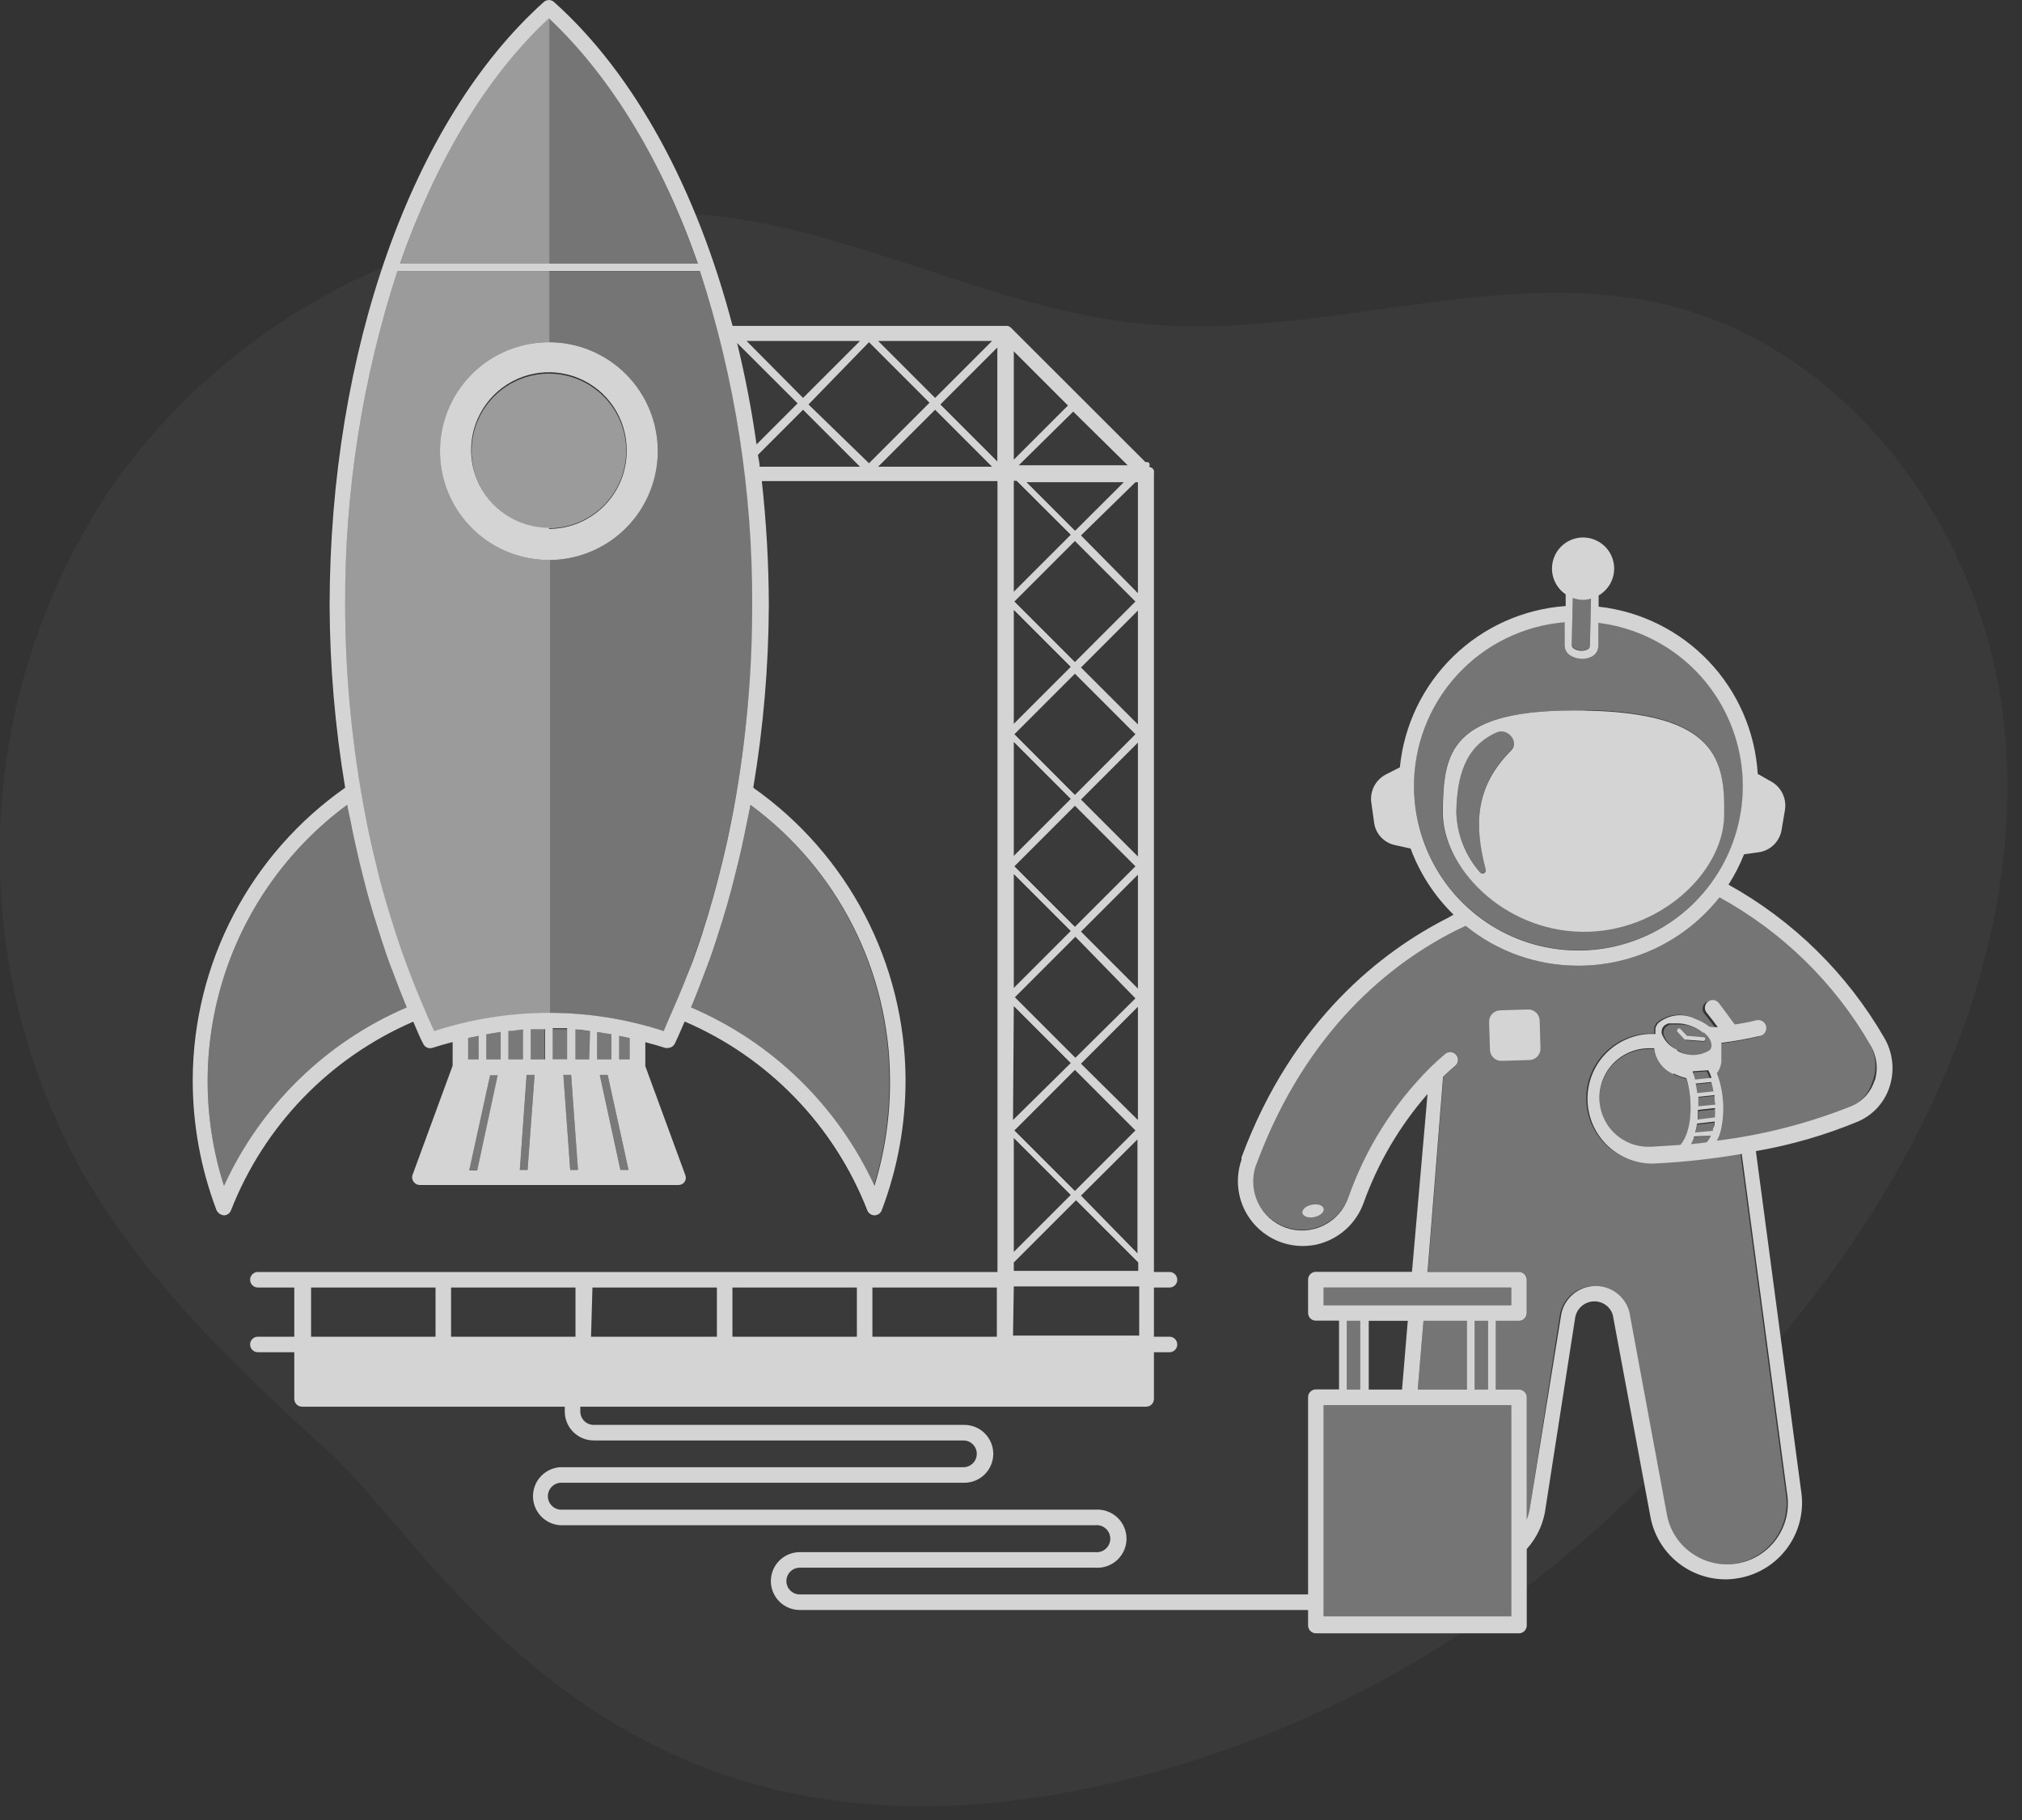 <svg width="130" height="117" viewBox="0 0 130 117" fill="none" xmlns="http://www.w3.org/2000/svg">
<rect x="0" y="0" width="130" height="117" fill="#333333" stroke="none"/>
<g clip-path="url(#clip0)">
<g opacity="0.8">
<g opacity="0.64">
<path opacity="0.64" d="M35.29 1.18C31.25 4.93 28 10.42 25.71 17H44.87C42.6 10.42 39.33 4.93 35.29 1.18Z" fill="white"/>
<path opacity="0.64" d="M25.26 62.49C25.11 62.1 24.97 61.72 24.83 61.33C24.69 60.94 24.47 60.25 24.3 59.7C24.13 59.15 23.91 58.46 23.73 57.83C23.62 57.45 23.52 57.06 23.42 56.67C23.21 55.87 23.02 55.07 22.84 54.25C22.77 53.94 22.71 53.63 22.64 53.32C22.54 52.79 22.41 52.32 22.32 51.74C18.604 54.481 15.841 58.318 14.42 62.711C12.999 67.104 12.992 71.832 14.4 76.23C16.759 71.082 20.946 66.994 26.15 64.76L26.09 64.62C25.8 63.92 25.53 63.21 25.26 62.49Z" fill="white"/>
<path opacity="0.64" d="M44.7 61.29C45.01 60.42 45.29 59.54 45.56 58.64C45.66 58.32 45.76 58.01 45.85 57.64C46.06 56.88 46.26 56.1 46.45 55.32C46.55 54.88 46.66 54.44 46.76 54C46.92 53.27 47.06 52.54 47.2 51.8C47.984 47.538 48.382 43.214 48.39 38.88C48.408 31.602 47.263 24.367 45 17.45H25.55C23.291 24.385 22.157 31.637 22.19 38.93C22.199 43.498 22.641 48.055 23.51 52.54C23.59 52.95 23.67 53.37 23.76 53.78C23.91 54.49 24.08 55.18 24.25 55.87C24.38 56.38 24.51 56.87 24.65 57.41C24.79 57.95 24.97 58.49 25.13 59.02C25.29 59.55 25.55 60.35 25.78 61.02L26.17 62.09C26.47 62.89 26.78 63.68 27.11 64.45C27.44 65.22 27.63 65.69 27.92 66.29C32.713 64.73 37.877 64.73 42.67 66.29C42.91 65.78 43.12 65.29 43.34 64.73C43.76 63.78 44.15 62.8 44.52 61.8L44.7 61.29ZM35.29 36C33.906 36 32.552 35.59 31.401 34.82C30.25 34.051 29.353 32.958 28.823 31.679C28.293 30.4 28.154 28.992 28.424 27.634C28.695 26.276 29.361 25.029 30.34 24.05C31.319 23.071 32.566 22.405 33.924 22.134C35.282 21.864 36.69 22.003 37.969 22.533C39.248 23.063 40.341 23.96 41.11 25.111C41.88 26.262 42.29 27.616 42.29 29C42.29 30.857 41.553 32.637 40.24 33.95C38.927 35.263 37.147 36 35.29 36Z" fill="white"/>
<path opacity="0.64" d="M48.25 51.74C48.19 52.11 48.1 52.46 48.03 52.83C47.92 53.41 47.8 53.98 47.67 54.55C47.54 55.12 47.41 55.64 47.28 56.17C47.15 56.7 46.95 57.47 46.77 58.1L46.44 59.2C46.19 60 45.94 60.79 45.67 61.56L45.52 61.96C45.17 62.91 44.81 63.85 44.43 64.76C49.63 66.999 53.816 71.086 56.18 76.23C56.862 74.015 57.199 71.708 57.18 69.39C57.168 65.956 56.354 62.572 54.804 59.508C53.254 56.444 51.01 53.784 48.25 51.74V51.74Z" fill="white"/>
<path opacity="0.64" d="M30.17 75.21H30.68L32.02 69.1H31.51L30.17 75.21Z" fill="white"/>
<path opacity="0.64" d="M30.77 66.59L30.1 66.73V68.1H30.77V66.59Z" fill="white"/>
<path opacity="0.64" d="M31.27 68.1H32.19V66.34L31.27 66.49V68.1Z" fill="white"/>
<path opacity="0.64" d="M33.42 75.21H33.92L34.37 69.1H33.87L33.42 75.21Z" fill="white"/>
<path opacity="0.64" d="M33.62 66.18C33.31 66.18 33 66.25 32.69 66.28V68.1H33.62V66.18Z" fill="white"/>
<path opacity="0.64" d="M34.12 68.1H35V66.1C34.69 66.1 34.39 66.1 34.08 66.1L34.12 68.1Z" fill="white"/>
<path opacity="0.64" d="M36.22 69.1L36.66 75.21H37.16L36.72 69.1H36.22Z" fill="white"/>
<path opacity="0.64" d="M36.46 66.16C36.16 66.16 35.85 66.16 35.54 66.16V68.16H36.46V66.16Z" fill="white"/>
<path opacity="0.64" d="M37 68.1H37.93V66.28C37.62 66.28 37.31 66.2 37 66.18V68.1Z" fill="white"/>
<path opacity="0.64" d="M38.56 69.1L39.9 75.21H40.41L39.07 69.1H38.56Z" fill="white"/>
<path opacity="0.64" d="M39.31 66.49L38.39 66.34V68.1H39.31V66.49Z" fill="white"/>
<path opacity="0.64" d="M39.81 68.1H40.48V66.73L39.81 66.59V68.1Z" fill="white"/>
</g>
<g opacity="0.64">
<path opacity="0.64" d="M110.06 67.57C110.13 67.475 110.165 67.358 110.16 67.24C110.148 67.152 110.128 67.064 110.1 66.98C110.1 66.98 110.1 66.98 110.1 66.98C110.054 66.883 109.997 66.793 109.93 66.71V66.71C109.853 66.617 109.766 66.533 109.67 66.46H109.62C109.498 66.362 109.367 66.275 109.23 66.2C109.018 66.088 108.793 66 108.56 65.94C108.361 65.885 108.156 65.858 107.95 65.86H107.64H107.45H107.38L107.21 65.94C107.151 65.972 107.1 66.016 107.06 66.07C106.992 66.155 106.953 66.261 106.95 66.37V66.5C107.036 66.735 107.169 66.95 107.341 67.133C107.513 67.315 107.72 67.46 107.95 67.56C108.266 67.758 108.631 67.864 109.004 67.866C109.376 67.868 109.742 67.765 110.06 67.57V67.57ZM108.32 66.84L107.85 66.34C107.839 66.328 107.83 66.314 107.824 66.299C107.819 66.284 107.816 66.268 107.816 66.251C107.817 66.235 107.82 66.219 107.827 66.204C107.834 66.189 107.843 66.176 107.855 66.165C107.867 66.154 107.881 66.145 107.896 66.139C107.911 66.133 107.927 66.131 107.944 66.131C107.96 66.132 107.976 66.135 107.991 66.142C108.005 66.149 108.019 66.158 108.03 66.17L108.47 66.63L109.54 66.72C109.556 66.72 109.572 66.723 109.587 66.73C109.602 66.737 109.615 66.746 109.626 66.759C109.636 66.771 109.644 66.786 109.648 66.802C109.652 66.817 109.653 66.834 109.65 66.85C109.65 66.865 109.647 66.88 109.641 66.894C109.635 66.909 109.626 66.921 109.614 66.931C109.603 66.942 109.59 66.95 109.575 66.955C109.561 66.96 109.545 66.961 109.53 66.96V66.96L108.42 66.88C108.383 66.877 108.348 66.863 108.32 66.84V66.84Z" fill="white"/>
<path opacity="0.64" d="M120.26 67.2C117.957 63.2 114.597 59.91 110.55 57.69C109.485 59.038 108.132 60.132 106.591 60.892C105.05 61.651 103.358 62.057 101.64 62.08H101.48C98.841 62.088 96.279 61.184 94.23 59.52L93.55 59.85C89.48 61.91 84 66.17 80.76 74.72L80.71 74.84C80.527 75.369 80.487 75.936 80.593 76.485C80.7 77.034 80.949 77.546 81.316 77.968C81.683 78.389 82.155 78.707 82.684 78.888C83.214 79.07 83.781 79.108 84.33 79C84.858 78.891 85.35 78.65 85.761 78.301C86.172 77.951 86.488 77.504 86.68 77C87.795 73.834 89.614 70.962 92 68.6V68.6C92.31 68.3 92.62 68.02 92.94 67.75C93.042 67.665 93.174 67.624 93.306 67.636C93.438 67.649 93.56 67.713 93.645 67.815C93.73 67.917 93.771 68.049 93.758 68.181C93.746 68.313 93.682 68.435 93.58 68.52C93.31 68.74 93.06 68.98 92.8 69.22L91.8 81.77H97.68C97.813 81.77 97.94 81.823 98.034 81.916C98.127 82.01 98.18 82.137 98.18 82.27V84.41C98.18 84.543 98.127 84.67 98.034 84.764C97.94 84.857 97.813 84.91 97.68 84.91H96.17V89.33H97.66C97.793 89.33 97.92 89.383 98.014 89.477C98.107 89.57 98.16 89.697 98.16 89.83V97.68C98.272 97.38 98.349 97.068 98.39 96.75L100.3 84.47C100.401 83.976 100.665 83.53 101.05 83.204C101.435 82.878 101.918 82.691 102.422 82.672C102.926 82.654 103.422 82.805 103.829 83.102C104.237 83.399 104.533 83.825 104.67 84.31L107.08 97.31C107.258 98.336 107.837 99.249 108.688 99.849C109.539 100.449 110.594 100.687 111.62 100.51C112.644 100.329 113.555 99.75 114.153 98.899C114.751 98.048 114.987 96.995 114.81 95.97L111.9 74.15C110.025 74.474 108.131 74.681 106.23 74.77H106C104.929 74.73 103.915 74.28 103.167 73.513C102.419 72.745 101.996 71.719 101.984 70.648C101.973 69.576 102.374 68.542 103.105 67.758C103.836 66.975 104.84 66.503 105.91 66.44H106.35V66.38C106.344 66.347 106.344 66.313 106.35 66.28C106.345 66.213 106.345 66.147 106.35 66.08C106.386 65.96 106.443 65.848 106.52 65.75C106.848 65.473 107.251 65.299 107.678 65.249C108.105 65.199 108.537 65.276 108.92 65.47C109.061 65.52 109.198 65.58 109.33 65.65C109.503 65.742 109.667 65.849 109.82 65.97L109.94 66.09H110.29C110.08 65.8 109.85 65.5 109.61 65.2C109.56 65.151 109.522 65.091 109.497 65.026C109.471 64.961 109.46 64.891 109.464 64.821C109.467 64.752 109.485 64.683 109.517 64.621C109.548 64.558 109.592 64.503 109.646 64.459C109.701 64.415 109.763 64.382 109.831 64.364C109.898 64.345 109.969 64.341 110.038 64.352C110.107 64.362 110.173 64.387 110.232 64.424C110.291 64.462 110.341 64.512 110.38 64.57C110.76 65.03 111.1 65.5 111.38 65.92C111.848 65.854 112.312 65.764 112.77 65.65C112.903 65.617 113.043 65.638 113.16 65.708C113.277 65.778 113.362 65.892 113.395 66.025C113.428 66.158 113.407 66.298 113.337 66.415C113.267 66.532 113.153 66.617 113.02 66.65C112.196 66.846 111.361 66.996 110.52 67.1C110.52 67.1 110.52 67.1 110.52 67.1C110.52 67.1 110.52 67.19 110.52 67.24C110.52 67.29 110.52 67.24 110.52 67.32V68.39C110.491 68.618 110.413 68.836 110.29 69.03L110.23 69.09C110.665 70.249 110.759 71.509 110.5 72.72C110.444 72.971 110.353 73.214 110.23 73.44C113.215 73.074 116.14 72.321 118.93 71.2C119.275 71.043 119.583 70.816 119.833 70.531C120.083 70.246 120.269 69.912 120.38 69.55C120.53 69.173 120.597 68.767 120.576 68.362C120.555 67.957 120.447 67.56 120.26 67.2V67.2Z" fill="white"/>
<path opacity="0.64" d="M105.94 67.44C105.384 67.452 104.841 67.61 104.365 67.898C103.889 68.186 103.496 68.594 103.227 69.08C102.958 69.567 102.821 70.116 102.83 70.672C102.84 71.228 102.995 71.772 103.28 72.25C103.569 72.73 103.981 73.124 104.473 73.391C104.965 73.659 105.52 73.789 106.08 73.77H106.19L108.04 73.65C108.88 72.65 108.79 70.51 108.42 69.36C108.137 69.29 107.862 69.19 107.6 69.06C107.268 68.923 106.978 68.701 106.758 68.417C106.539 68.133 106.398 67.796 106.35 67.44V67.44H105.94Z" fill="white"/>
<path opacity="0.64" d="M109 69.71C109.045 69.911 109.079 70.115 109.1 70.32L110.17 70.21C110.136 70.007 110.089 69.807 110.03 69.61L109 69.71Z" fill="white"/>
<path opacity="0.64" d="M110.29 71.31L109.19 71.43C109.19 71.63 109.19 71.84 109.19 72.05L110.3 71.92C110.307 71.717 110.304 71.513 110.29 71.31V71.31Z" fill="white"/>
<path opacity="0.64" d="M110.29 71.06C110.29 70.86 110.29 70.65 110.23 70.45L109.16 70.56C109.16 70.76 109.16 70.97 109.16 71.17L110.29 71.06Z" fill="white"/>
<path opacity="0.64" d="M110 73L108.91 73.1C108.852 73.255 108.782 73.406 108.7 73.55C109.04 73.55 109.373 73.51 109.7 73.43C109.821 73.302 109.922 73.157 110 73V73Z" fill="white"/>
<path opacity="0.64" d="M108.8 68.94C108.8 68.94 108.8 68.94 108.8 69.02C108.8 69.16 108.89 69.3 108.94 69.47L109.94 69.36C109.886 69.19 109.816 69.026 109.73 68.87L108.8 68.94Z" fill="white"/>
<path opacity="0.64" d="M110.17 72.54C110.17 72.42 110.17 72.3 110.24 72.17L109.11 72.3C109.082 72.492 109.042 72.683 108.99 72.87L110.1 72.77C110.13 72.69 110.15 72.61 110.17 72.54Z" fill="white"/>
<path opacity="0.64" d="M97.15 82.77H85.1V83.91H97.15V82.77Z" fill="white"/>
<path opacity="0.64" d="M95.67 84.91H94.81V89.33H95.67V84.91Z" fill="white"/>
<path opacity="0.64" d="M97.15 90.33H85.1V103.96H97.15V90.33Z" fill="white"/>
<path opacity="0.64" d="M87.45 84.91H86.59V89.33H87.45V84.91Z" fill="white"/>
<path opacity="0.64" d="M94.31 89.33V84.91H91.52L91.15 89.33H94.31Z" fill="white"/>
<path opacity="0.64" d="M90.91 50.64C90.936 52.673 91.547 54.655 92.67 56.35C93.793 58.044 95.381 59.379 97.243 60.195C99.105 61.011 101.163 61.273 103.17 60.95C105.177 60.627 107.049 59.733 108.561 58.374C110.073 57.015 111.162 55.249 111.696 53.288C112.231 51.327 112.19 49.253 111.577 47.314C110.964 45.376 109.805 43.655 108.24 42.358C106.674 41.061 104.768 40.242 102.75 40V41.46C102.751 41.606 102.712 41.751 102.636 41.876C102.56 42.001 102.45 42.103 102.32 42.17C102.134 42.264 101.928 42.312 101.72 42.31C101.46 42.311 101.204 42.242 100.98 42.11C100.857 42.042 100.756 41.941 100.685 41.82C100.615 41.699 100.578 41.56 100.58 41.42V39.96C97.915 40.185 95.436 41.413 93.641 43.395C91.846 45.377 90.87 47.966 90.91 50.64V50.64ZM101.91 45.64C110.34 45.8 110.91 48.77 110.83 52.42C110.75 56.07 106.63 59.96 101.64 59.86C96.65 59.76 92.64 55.72 92.74 52.07C92.84 48.42 93.09 45.51 101.93 45.68L101.91 45.64Z" fill="white"/>
<path opacity="0.64" d="M95.15 56.08C95.191 56.118 95.244 56.139 95.3 56.139C95.356 56.139 95.409 56.118 95.45 56.08C95.481 56.053 95.504 56.019 95.516 55.98C95.528 55.941 95.53 55.9 95.52 55.86C94.81 53.16 94.75 50.61 97.16 48.21C97.7 47.67 96.93 46.73 96.23 47.05C94.14 47.97 93.68 49.96 93.63 52.15C93.656 53.599 94.194 54.991 95.15 56.08V56.08Z" fill="white"/>
<path opacity="0.64" d="M102.05 41.74C102.104 41.717 102.15 41.678 102.18 41.627C102.211 41.577 102.225 41.519 102.22 41.46L102.29 38.46C102.132 38.512 101.966 38.539 101.8 38.54C101.568 38.542 101.337 38.501 101.12 38.42L101.05 41.42C101.051 41.474 101.068 41.526 101.098 41.57C101.128 41.614 101.171 41.649 101.22 41.67C101.343 41.747 101.482 41.793 101.627 41.806C101.771 41.818 101.916 41.795 102.05 41.74V41.74Z" fill="white"/>
</g>
<path opacity="0.64" d="M35.29 33.96C38.035 33.96 40.26 31.735 40.26 28.99C40.26 26.245 38.035 24.02 35.29 24.02C32.545 24.02 30.32 26.245 30.32 28.99C30.32 31.735 32.545 33.96 35.29 33.96Z" fill="white"/>
</g>
<g opacity="0.21">
<path opacity="0.21" d="M64.13 82.77H56.09V85.93H64.13V82.77Z" fill="#D4D4D4"/>
</g>
<g opacity="0.21">
<path opacity="0.21" d="M84.6 105C84.468 104.997 84.343 104.944 84.249 104.851C84.156 104.757 84.103 104.632 84.1 104.5V103.5H51.42C50.927 103.5 50.454 103.304 50.105 102.955C49.756 102.606 49.56 102.133 49.56 101.64C49.56 101.147 49.756 100.674 50.105 100.325C50.454 99.976 50.927 99.78 51.42 99.78H70.42C70.541 99.793 70.664 99.78 70.78 99.743C70.897 99.705 71.004 99.644 71.094 99.562C71.185 99.481 71.258 99.381 71.308 99.269C71.357 99.158 71.383 99.037 71.383 98.915C71.383 98.793 71.357 98.672 71.308 98.561C71.258 98.449 71.185 98.349 71.094 98.268C71.004 98.186 70.897 98.124 70.78 98.087C70.664 98.049 70.541 98.037 70.42 98.05H36C35.529 98.016 35.088 97.804 34.767 97.458C34.445 97.112 34.267 96.657 34.267 96.185C34.267 95.713 34.445 95.258 34.767 94.912C35.088 94.566 35.529 94.355 36 94.32H62C62.228 94.32 62.447 94.229 62.608 94.068C62.769 93.907 62.86 93.688 62.86 93.46C62.86 93.232 62.769 93.013 62.608 92.852C62.447 92.691 62.228 92.6 62 92.6H38.17C37.677 92.6 37.204 92.404 36.855 92.055C36.506 91.706 36.31 91.233 36.31 90.74V90.43H19.42C19.287 90.43 19.16 90.377 19.066 90.284C18.973 90.19 18.92 90.063 18.92 89.93V86.93H16.58C16.447 86.93 16.32 86.877 16.226 86.784C16.133 86.69 16.08 86.563 16.08 86.43C16.08 86.297 16.133 86.17 16.226 86.076C16.32 85.983 16.447 85.93 16.58 85.93H18.92V82.77H16.58C16.447 82.77 16.32 82.717 16.226 82.624C16.133 82.53 16.08 82.403 16.08 82.27C16.08 82.137 16.133 82.01 16.226 81.916C16.32 81.823 16.447 81.77 16.58 81.77H64.13V31H48.94C49.233 33.657 49.383 36.327 49.39 39C49.373 42.924 49.038 46.84 48.39 50.71C51.398 52.827 53.856 55.632 55.559 58.892C57.262 62.152 58.161 65.772 58.18 69.45C58.19 72.327 57.672 75.181 56.65 77.87C56.615 77.967 56.551 78.05 56.467 78.109C56.383 78.168 56.283 78.2 56.18 78.2C56.08 78.199 55.983 78.168 55.901 78.111C55.819 78.053 55.756 77.973 55.72 77.88C54.673 75.172 53.098 72.699 51.086 70.606C49.074 68.513 46.665 66.842 44 65.69C43.79 66.16 43.59 66.69 43.37 67.1C43.329 67.185 43.266 67.257 43.186 67.309C43.107 67.36 43.014 67.388 42.92 67.39C42.867 67.4 42.813 67.4 42.76 67.39C42.33 67.25 41.9 67.13 41.47 67.02V68.54L44.04 75.54C44.072 75.614 44.086 75.695 44.079 75.775C44.072 75.856 44.045 75.933 44 76C43.954 76.066 43.893 76.12 43.821 76.156C43.75 76.193 43.67 76.211 43.59 76.21H27C26.92 76.211 26.84 76.193 26.769 76.156C26.697 76.12 26.636 76.066 26.59 76C26.542 75.935 26.511 75.858 26.501 75.778C26.49 75.697 26.5 75.615 26.53 75.54L29.1 68.54V67C28.67 67.11 28.24 67.23 27.81 67.37C27.695 67.408 27.571 67.403 27.46 67.355C27.35 67.307 27.26 67.22 27.21 67.11C26.98 66.66 26.78 66.17 26.57 65.69C23.905 66.831 21.494 68.49 19.475 70.571C17.456 72.651 15.87 75.112 14.81 77.81C14.775 77.904 14.713 77.985 14.63 78.042C14.548 78.099 14.45 78.13 14.35 78.13C14.25 78.119 14.155 78.082 14.073 78.025C13.991 77.967 13.925 77.89 13.88 77.8C12.859 75.111 12.34 72.257 12.35 69.38C12.365 65.7 13.263 62.078 14.968 58.817C16.674 55.556 19.137 52.752 22.15 50.64C21.502 46.77 21.167 42.854 21.15 38.93C21.121 31.555 22.269 24.223 24.55 17.21C17.748 20.134 11.861 24.839 7.51 30.83C3.074 37.219 0.491 44.71 0.048 52.476C-0.395 60.241 1.319 67.978 5 74.83C9 82.05 15.09 87.83 21.22 93.41C28.22 99.73 39.9 122.77 73.01 114.25C80.443 112.335 87.511 109.209 93.93 105H84.6Z" fill="#D4D4D4"/>
</g>
<g opacity="0.21">
<path opacity="0.21" d="M35 66.12C34.69 66.12 34.39 66.12 34.08 66.12V68.1H35V66.12Z" fill="#D4D4D4"/>
</g>
<g opacity="0.21">
<path opacity="0.21" d="M32.02 69.1H31.51L30.17 75.21H30.68L32.02 69.1Z" fill="#D4D4D4"/>
</g>
<g opacity="0.21">
<path opacity="0.21" d="M30.1 66.73V68.1H30.77V66.59L30.1 66.73Z" fill="#D4D4D4"/>
</g>
<g opacity="0.21">
<path opacity="0.21" d="M32.19 66.34L31.27 66.49V68.1H32.19V66.34Z" fill="#D4D4D4"/>
</g>
<g opacity="0.21">
<path opacity="0.21" d="M46.04 82.77H38V85.93H46.04V82.77Z" fill="#D4D4D4"/>
</g>
<g opacity="0.21">
<path opacity="0.21" d="M55.09 82.77H47.05V85.93H55.09V82.77Z" fill="#D4D4D4"/>
</g>
<g opacity="0.21">
<path opacity="0.21" d="M37 82.77H28.96V85.93H37V82.77Z" fill="#D4D4D4"/>
</g>
<g opacity="0.21">
<path opacity="0.21" d="M27.96 82.77H19.92V85.93H27.96V82.77Z" fill="#D4D4D4"/>
</g>
<g opacity="0.21">
<path opacity="0.21" d="M34.37 69.1H33.87L33.42 75.21H33.92L34.37 69.1Z" fill="#D4D4D4"/>
</g>
<g opacity="0.21">
<path opacity="0.21" d="M51.63 25.58L55.29 21.92H47.97L51.63 25.58Z" fill="#D4D4D4"/>
</g>
<g opacity="0.21">
<path opacity="0.21" d="M48.73 29.19C48.73 29.44 48.81 29.69 48.84 29.95H55.29L51.63 26.29L48.73 29.19Z" fill="#D4D4D4"/>
</g>
<g opacity="0.21">
<path opacity="0.21" d="M48.64 28.57L51.28 25.93L47.39 22.05C47.916 24.201 48.333 26.377 48.64 28.57V28.57Z" fill="#D4D4D4"/>
</g>
<g opacity="0.21">
<path opacity="0.21" d="M60.12 25.58L63.78 21.92H56.46L60.12 25.58Z" fill="#D4D4D4"/>
</g>
<g opacity="0.21">
<path opacity="0.21" d="M64.13 22.27L60.47 25.93L64.13 29.59V22.27Z" fill="#D4D4D4"/>
</g>
<g opacity="0.21">
<path opacity="0.21" d="M56.46 29.95H63.78L60.12 26.29L56.46 29.95Z" fill="#D4D4D4"/>
</g>
<g opacity="0.21">
<path opacity="0.21" d="M55.871 22.05L51.982 25.939L55.871 29.828L59.76 25.939L55.871 22.05Z" fill="#D4D4D4"/>
</g>
<g opacity="0.21">
<path opacity="0.21" d="M40.48 66.73L39.81 66.59V68.1H40.48V66.73Z" fill="#D4D4D4"/>
</g>
<g opacity="0.21">
<path opacity="0.21" d="M35.54 66.12V68.12H36.46V66.16C36.16 66.14 35.85 66.12 35.54 66.12Z" fill="#D4D4D4"/>
</g>
<g opacity="0.21">
<path opacity="0.21" d="M37.89 66.28C37.58 66.28 37.27 66.2 36.96 66.18V68.1H37.89V66.28Z" fill="#D4D4D4"/>
</g>
<g opacity="0.21">
<path opacity="0.21" d="M37.16 75.21L36.72 69.1H36.22L36.66 75.21H37.16Z" fill="#D4D4D4"/>
</g>
<g opacity="0.21">
<path opacity="0.21" d="M40.41 75.21L39.07 69.1H38.56L39.9 75.21H40.41Z" fill="#D4D4D4"/>
</g>
<g opacity="0.21">
<path opacity="0.21" d="M39.31 66.49L38.39 66.34V68.1H39.31V66.49Z" fill="#D4D4D4"/>
</g>
<g opacity="0.21">
<path opacity="0.21" d="M32.69 66.28V68.1H33.62V66.18C33.31 66.2 33 66.25 32.69 66.28Z" fill="#D4D4D4"/>
</g>
<g opacity="0.21">
<path opacity="0.21" d="M73.16 47.74L69.5 51.4L73.16 55.06V47.74Z" fill="#D4D4D4"/>
</g>
<g opacity="0.21">
<path opacity="0.21" d="M73.16 56.23L69.5 59.89L73.16 63.55V56.23Z" fill="#D4D4D4"/>
</g>
<g opacity="0.21">
<path opacity="0.21" d="M73.16 39.25L69.5 42.91L73.16 46.57V39.25Z" fill="#D4D4D4"/>
</g>
<g opacity="0.21">
<path opacity="0.21" d="M73.16 30.95H72.97L69.5 34.42L73.16 38.08V30.95Z" fill="#D4D4D4"/>
</g>
<g opacity="0.21">
<path opacity="0.21" d="M69.139 43.262L65.25 47.151L69.139 51.04L73.028 47.151L69.139 43.262Z" fill="#D4D4D4"/>
</g>
<g opacity="0.21">
<path opacity="0.21" d="M73.16 73.2L69.5 76.86L73.16 80.52V73.2Z" fill="#D4D4D4"/>
</g>
<g opacity="0.21">
<path opacity="0.21" d="M69.136 60.238L65.247 64.127L69.136 68.016L73.025 64.127L69.136 60.238Z" fill="#D4D4D4"/>
</g>
<g opacity="0.21">
<path opacity="0.21" d="M69.143 51.755L65.254 55.644L69.143 59.533L73.032 55.644L69.143 51.755Z" fill="#D4D4D4"/>
</g>
<g opacity="0.21">
<path opacity="0.21" d="M69.139 68.732L65.25 72.621L69.139 76.51L73.028 72.621L69.139 68.732Z" fill="#D4D4D4"/>
</g>
<g opacity="0.21">
<path opacity="0.21" d="M65.48 29.95H72.45L68.97 26.46L65.48 29.95Z" fill="#D4D4D4"/>
</g>
<g opacity="0.21">
<path opacity="0.21" d="M73.16 64.72L69.5 68.38L73.16 72.03V64.72Z" fill="#D4D4D4"/>
</g>
<g opacity="0.21">
<path opacity="0.21" d="M65.13 29.59L68.61 26.11L65.13 22.63V29.59Z" fill="#D4D4D4"/>
</g>
<g opacity="0.21">
<path opacity="0.21" d="M65.13 81.77H73.16V81.23L69.14 77.22L65.13 81.23V81.77Z" fill="#D4D4D4"/>
</g>
<g opacity="0.21">
<path opacity="0.21" d="M73.19 82.77H65.13V85.93H73.19V82.77Z" fill="#D4D4D4"/>
</g>
<g opacity="0.21">
<path opacity="0.21" d="M65.13 72.03L68.79 68.38L65.13 64.72V72.03Z" fill="#D4D4D4"/>
</g>
<g opacity="0.21">
<path opacity="0.21" d="M65.13 63.55L68.79 59.89L65.13 56.23V63.55Z" fill="#D4D4D4"/>
</g>
<g opacity="0.21">
<path opacity="0.21" d="M65.13 38.08L68.79 34.42L65.31 30.95H65.13V38.08Z" fill="#D4D4D4"/>
</g>
<g opacity="0.21">
<path opacity="0.21" d="M65.13 46.57L68.79 42.91L65.13 39.25V46.57Z" fill="#D4D4D4"/>
</g>
<g opacity="0.21">
<path opacity="0.21" d="M65.13 55.06L68.79 51.4L65.13 47.74V55.06Z" fill="#D4D4D4"/>
</g>
<g opacity="0.21">
<path opacity="0.21" d="M65.13 80.52L68.79 76.86L65.13 73.2V80.52Z" fill="#D4D4D4"/>
</g>
<g opacity="0.21">
<path opacity="0.21" d="M128.73 45.61C127.15 33.78 118.82 22.47 107.22 19.61C96.34 17 85 21.83 73.8 20.85C65 20.08 57 15.78 48.32 14.22C47.13 14.01 45.92 13.87 44.71 13.77C45.666 16.097 46.465 18.486 47.1 20.92H64.7H64.76C64.843 20.94 64.919 20.981 64.98 21.04L73.6 29.65C73.639 29.638 73.681 29.636 73.722 29.645C73.762 29.654 73.799 29.673 73.83 29.7C73.852 29.736 73.864 29.778 73.864 29.82C73.864 29.862 73.852 29.904 73.83 29.94L73.96 30.06C74.006 30.107 74.043 30.161 74.07 30.22C74.08 30.286 74.08 30.354 74.07 30.42V81.77H75.07C75.203 81.77 75.33 81.823 75.424 81.916C75.517 82.01 75.57 82.137 75.57 82.27C75.57 82.403 75.517 82.53 75.424 82.624C75.33 82.717 75.203 82.77 75.07 82.77H74.07V85.93H75.07C75.203 85.93 75.33 85.983 75.424 86.076C75.517 86.17 75.57 86.297 75.57 86.43C75.57 86.563 75.517 86.69 75.424 86.784C75.33 86.877 75.203 86.93 75.07 86.93H74.07V89.93C74.07 90.063 74.017 90.19 73.924 90.284C73.83 90.377 73.703 90.43 73.57 90.43H37.31V90.74C37.31 90.968 37.401 91.187 37.562 91.348C37.723 91.509 37.942 91.6 38.17 91.6H61.94C62.433 91.6 62.906 91.796 63.255 92.145C63.604 92.494 63.8 92.967 63.8 93.46C63.8 93.953 63.604 94.426 63.255 94.775C62.906 95.124 62.433 95.32 61.94 95.32H36C35.787 95.343 35.589 95.444 35.446 95.604C35.303 95.763 35.223 95.97 35.223 96.185C35.223 96.4 35.303 96.607 35.446 96.766C35.589 96.926 35.787 97.027 36 97.05H70.42C70.676 97.031 70.934 97.066 71.177 97.151C71.419 97.236 71.641 97.37 71.83 97.545C72.018 97.72 72.168 97.932 72.271 98.168C72.374 98.404 72.427 98.658 72.427 98.915C72.427 99.172 72.374 99.426 72.271 99.662C72.168 99.898 72.018 100.11 71.83 100.285C71.641 100.46 71.419 100.594 71.177 100.679C70.934 100.764 70.676 100.799 70.42 100.78H51.42C51.192 100.78 50.973 100.871 50.812 101.032C50.651 101.193 50.56 101.412 50.56 101.64C50.56 101.868 50.651 102.087 50.812 102.248C50.973 102.409 51.192 102.5 51.42 102.5H84.1V89.83C84.1 89.697 84.153 89.57 84.246 89.476C84.34 89.383 84.467 89.33 84.6 89.33H86.09V84.91H84.6C84.467 84.91 84.34 84.857 84.246 84.763C84.153 84.67 84.1 84.543 84.1 84.41V82.27C84.1 82.137 84.153 82.01 84.246 81.916C84.34 81.823 84.467 81.77 84.6 81.77H90.78L91.78 70.34C89.985 72.396 88.591 74.771 87.67 77.34C87.419 78.016 86.998 78.615 86.448 79.081C85.898 79.547 85.238 79.863 84.53 80C84.256 80.051 83.978 80.078 83.7 80.08C83.034 80.079 82.378 79.919 81.787 79.613C81.196 79.306 80.687 78.863 80.302 78.32C79.917 77.776 79.668 77.149 79.576 76.49C79.483 75.83 79.55 75.158 79.77 74.53V74.38C83.14 65.52 88.87 61.1 93.1 59L93.42 58.84C92.197 57.645 91.254 56.193 90.66 54.59L89.66 54.37C89.309 54.297 88.99 54.116 88.748 53.852C88.506 53.589 88.353 53.255 88.31 52.9L88.13 51.61C88.086 51.257 88.151 50.898 88.315 50.582C88.479 50.266 88.736 50.007 89.05 49.84L89.97 49.37C90.236 46.664 91.45 44.14 93.397 42.243C95.344 40.345 97.899 39.197 100.61 39V38.25C100.324 38.056 100.092 37.792 99.939 37.482C99.785 37.172 99.714 36.828 99.733 36.483C99.752 36.137 99.861 35.803 100.047 35.512C100.234 35.221 100.493 34.984 100.8 34.823C101.106 34.662 101.448 34.583 101.794 34.594C102.139 34.605 102.476 34.706 102.771 34.886C103.067 35.066 103.31 35.319 103.478 35.621C103.646 35.924 103.733 36.264 103.73 36.61C103.726 36.957 103.632 37.298 103.457 37.597C103.281 37.897 103.031 38.146 102.73 38.32V39.04C105.429 39.329 107.94 40.562 109.819 42.521C111.698 44.481 112.825 47.041 113 49.75L113.9 50.26C114.208 50.441 114.453 50.71 114.605 51.033C114.757 51.356 114.807 51.718 114.75 52.07L114.53 53.37C114.468 53.721 114.299 54.045 114.047 54.297C113.795 54.549 113.471 54.718 113.12 54.78L112.12 54.92C111.85 55.601 111.516 56.254 111.12 56.87C115.279 59.18 118.735 62.573 121.12 66.69C121.392 67.153 121.564 67.668 121.626 68.202C121.688 68.736 121.638 69.277 121.48 69.79C121.326 70.287 121.069 70.746 120.724 71.136C120.379 71.525 119.955 71.837 119.48 72.05C117.363 72.944 115.153 73.598 112.89 74L114.48 86C116.22 83.9 117.87 81.72 119.4 79.45C126.06 69.48 130.31 57.45 128.73 45.61Z" fill="#D4D4D4"/>
</g>
<g opacity="0.21">
<path opacity="0.21" d="M66.02 30.95L69.14 34.07L72.27 30.95H66.02Z" fill="#D4D4D4"/>
</g>
<g opacity="0.21">
<path opacity="0.21" d="M103.69 84.54C103.61 84.279 103.446 84.052 103.224 83.895C103.001 83.737 102.732 83.658 102.46 83.67C102.18 83.682 101.912 83.787 101.699 83.968C101.485 84.149 101.338 84.396 101.28 84.67L99.38 96.89C99.263 97.895 98.837 98.838 98.16 99.59V102C100.454 100.252 102.644 98.372 104.72 96.37L105.72 95.37L103.69 84.54Z" fill="#D4D4D4"/>
</g>
<g opacity="0.21">
<path opacity="0.21" d="M69.143 34.775L65.254 38.664L69.143 42.553L73.032 38.664L69.143 34.775Z" fill="#D4D4D4"/>
</g>
<g opacity="0.21">
<path opacity="0.21" d="M90.14 89.33L90.51 84.91H87.95V89.33H90.14Z" fill="#D4D4D4"/>
</g>
<path opacity="0.4" fill-rule="evenodd" clip-rule="evenodd" d="M28.32 29C28.32 27.143 29.058 25.363 30.37 24.05C31.683 22.738 33.464 22 35.32 22V0.5C27.26 7.72 21.74 22.24 21.72 38.93C21.72 49.59 23.98 59.32 27.72 66.93C30.181 66.092 32.761 65.66 35.36 65.65V36C34.437 36.005 33.523 35.828 32.669 35.479C31.815 35.129 31.039 34.614 30.384 33.964C29.73 33.313 29.211 32.54 28.857 31.688C28.502 30.836 28.32 29.923 28.32 29V29Z" fill="#D4D4D4"/>
<path d="M101.66 59.9C106.66 60 110.78 56.1 110.85 52.46C110.92 48.82 110.36 45.84 101.93 45.68C93.09 45.51 92.83 48.46 92.76 52.11C92.69 55.76 96.66 59.81 101.66 59.9ZM95.15 56.08C94.201 54.999 93.662 53.618 93.63 52.18C93.68 49.99 94.14 48 96.23 47.08C96.93 46.76 97.7 47.7 97.16 48.24C94.75 50.64 94.81 53.19 95.52 55.89C95.53 55.929 95.528 55.971 95.516 56.01C95.504 56.049 95.481 56.083 95.45 56.11C95.406 56.144 95.35 56.16 95.294 56.154C95.238 56.149 95.187 56.122 95.15 56.08V56.08Z" fill="#D4D4D4"/>
<path d="M121.13 66.69C118.745 62.573 115.289 59.18 111.13 56.87C111.526 56.254 111.86 55.601 112.13 54.92L113.13 54.78C113.481 54.718 113.805 54.549 114.057 54.297C114.309 54.045 114.478 53.721 114.54 53.37L114.76 52.07C114.817 51.718 114.767 51.356 114.615 51.033C114.463 50.71 114.218 50.441 113.91 50.26L113.01 49.75C112.845 47.04 111.728 44.475 109.856 42.508C107.985 40.541 105.479 39.299 102.78 39V38.28C103.081 38.106 103.331 37.857 103.507 37.557C103.682 37.258 103.776 36.917 103.78 36.57C103.783 36.224 103.696 35.884 103.528 35.581C103.36 35.279 103.117 35.026 102.821 34.846C102.526 34.666 102.189 34.565 101.844 34.554C101.498 34.543 101.156 34.622 100.85 34.783C100.543 34.944 100.284 35.181 100.097 35.472C99.91 35.763 99.802 36.097 99.783 36.443C99.764 36.788 99.835 37.132 99.989 37.442C100.142 37.752 100.374 38.016 100.66 38.21V38.96C97.945 39.152 95.386 40.299 93.435 42.197C91.484 44.094 90.267 46.621 90 49.33L89.08 49.8C88.766 49.967 88.509 50.226 88.345 50.542C88.181 50.858 88.116 51.217 88.16 51.57L88.34 52.86C88.383 53.215 88.536 53.549 88.778 53.812C89.02 54.076 89.339 54.257 89.69 54.33L90.69 54.55C91.284 56.153 92.227 57.605 93.45 58.8V58.8L93.1 59C88.87 61.14 83.1 65.56 79.82 74.4V74.55C79.6 75.178 79.533 75.85 79.626 76.51C79.718 77.169 79.967 77.796 80.352 78.34C80.737 78.883 81.246 79.326 81.837 79.633C82.428 79.939 83.084 80.099 83.75 80.1C84.028 80.098 84.306 80.071 84.58 80.02C85.282 79.873 85.934 79.548 86.475 79.077C87.016 78.606 87.427 78.005 87.67 77.33C88.591 74.761 89.985 72.386 91.78 70.33L90.78 81.76H84.6C84.467 81.76 84.34 81.813 84.246 81.906C84.153 82 84.1 82.127 84.1 82.26V84.4C84.1 84.533 84.153 84.66 84.246 84.754C84.34 84.847 84.467 84.9 84.6 84.9H86.09V89.32H84.6C84.467 89.32 84.34 89.373 84.246 89.466C84.153 89.56 84.1 89.687 84.1 89.82V102.5H51.42C51.192 102.5 50.973 102.409 50.812 102.248C50.651 102.087 50.56 101.868 50.56 101.64C50.56 101.412 50.651 101.193 50.812 101.032C50.973 100.871 51.192 100.78 51.42 100.78H70.42C70.676 100.799 70.934 100.764 71.177 100.679C71.419 100.594 71.641 100.46 71.83 100.285C72.018 100.11 72.168 99.898 72.271 99.662C72.374 99.426 72.427 99.172 72.427 98.915C72.427 98.658 72.374 98.404 72.271 98.168C72.168 97.932 72.018 97.72 71.83 97.545C71.641 97.37 71.419 97.236 71.177 97.151C70.934 97.066 70.676 97.031 70.42 97.05H36C35.787 97.027 35.589 96.926 35.446 96.766C35.303 96.607 35.223 96.4 35.223 96.185C35.223 95.97 35.303 95.763 35.446 95.604C35.589 95.444 35.787 95.343 36 95.32H62C62.493 95.32 62.966 95.124 63.315 94.775C63.664 94.426 63.86 93.953 63.86 93.46C63.86 92.967 63.664 92.494 63.315 92.145C62.966 91.796 62.493 91.6 62 91.6H38.17C37.942 91.6 37.723 91.509 37.562 91.348C37.401 91.187 37.31 90.968 37.31 90.74V90.43H73.69C73.823 90.43 73.95 90.377 74.043 90.284C74.137 90.19 74.19 90.063 74.19 89.93V86.93H75.19C75.323 86.93 75.45 86.877 75.543 86.784C75.637 86.69 75.69 86.563 75.69 86.43C75.69 86.297 75.637 86.17 75.543 86.076C75.45 85.983 75.323 85.93 75.19 85.93H74.19V82.77H75.19C75.323 82.77 75.45 82.717 75.543 82.624C75.637 82.53 75.69 82.403 75.69 82.27C75.69 82.137 75.637 82.01 75.543 81.916C75.45 81.823 75.323 81.77 75.19 81.77H74.19V30.45C74.2 30.384 74.2 30.316 74.19 30.25C74.163 30.191 74.126 30.137 74.08 30.09L73.88 30C73.902 29.964 73.914 29.922 73.914 29.88C73.914 29.838 73.902 29.796 73.88 29.76C73.849 29.733 73.812 29.714 73.772 29.705C73.731 29.696 73.689 29.698 73.65 29.71L65 21.07C64.939 21.011 64.863 20.97 64.78 20.95H64.72H47.1C44.79 12.15 40.81 4.77 35.62 0.13C35.53 0.048 35.412 0.002 35.29 0.002C35.168 0.002 35.05 0.048 34.96 0.13C26.49 7.72 21.21 22.59 21.19 38.93C21.207 42.854 21.542 46.77 22.19 50.64C19.177 52.752 16.714 55.556 15.008 58.817C13.303 62.078 12.405 65.7 12.39 69.38C12.38 72.257 12.899 75.111 13.92 77.8C13.964 77.89 14.031 77.967 14.113 78.025C14.195 78.082 14.29 78.119 14.39 78.13C14.49 78.13 14.588 78.099 14.67 78.042C14.752 77.985 14.815 77.904 14.85 77.81C15.905 75.114 17.484 72.653 19.495 70.571C21.507 68.489 23.912 66.827 26.57 65.68C26.78 66.16 26.98 66.68 27.21 67.1C27.26 67.21 27.35 67.297 27.46 67.345C27.571 67.393 27.695 67.398 27.81 67.36C28.24 67.22 28.67 67.1 29.1 66.99V68.51L26.53 75.51C26.5 75.585 26.49 75.667 26.501 75.748C26.511 75.828 26.542 75.905 26.59 75.97C26.636 76.036 26.697 76.09 26.769 76.126C26.84 76.163 26.92 76.181 27 76.18H43.58C43.659 76.186 43.739 76.173 43.812 76.142C43.885 76.111 43.95 76.062 44 76C44.048 75.935 44.079 75.858 44.089 75.778C44.1 75.697 44.09 75.615 44.06 75.54L41.49 68.54V67C41.92 67.11 42.35 67.23 42.78 67.37C42.833 67.38 42.887 67.38 42.94 67.37C43.035 67.368 43.127 67.34 43.206 67.289C43.286 67.238 43.349 67.165 43.39 67.08C43.61 66.63 43.81 66.14 44.02 65.67C46.684 66.814 49.094 68.477 51.109 70.561C53.124 72.645 54.706 75.109 55.76 77.81C55.796 77.903 55.859 77.983 55.941 78.04C56.023 78.097 56.12 78.129 56.22 78.13C56.323 78.13 56.423 78.098 56.507 78.039C56.591 77.98 56.655 77.897 56.69 77.8C57.712 75.111 58.23 72.257 58.22 69.38C58.201 65.702 57.302 62.082 55.599 58.822C53.896 55.562 51.438 52.757 48.43 50.64C49.078 46.77 49.413 42.854 49.43 38.93C49.423 36.257 49.273 33.587 48.98 30.93H64.13V81.77H16.58C16.447 81.77 16.32 81.823 16.226 81.916C16.133 82.01 16.08 82.137 16.08 82.27C16.08 82.403 16.133 82.53 16.226 82.624C16.32 82.717 16.447 82.77 16.58 82.77H18.92V85.93H16.58C16.447 85.93 16.32 85.983 16.226 86.076C16.133 86.17 16.08 86.297 16.08 86.43C16.08 86.563 16.133 86.69 16.226 86.784C16.32 86.877 16.447 86.93 16.58 86.93H18.92V89.93C18.92 90.063 18.973 90.19 19.066 90.284C19.16 90.377 19.287 90.43 19.42 90.43H36.31V90.74C36.31 91.233 36.506 91.706 36.855 92.055C37.204 92.404 37.677 92.6 38.17 92.6H61.94C62.168 92.6 62.387 92.691 62.548 92.852C62.709 93.013 62.8 93.232 62.8 93.46C62.8 93.688 62.709 93.907 62.548 94.068C62.387 94.229 62.168 94.32 61.94 94.32H36C35.529 94.355 35.088 94.566 34.767 94.912C34.445 95.258 34.267 95.713 34.267 96.185C34.267 96.657 34.445 97.112 34.767 97.458C35.088 97.804 35.529 98.016 36 98.05H70.42C70.541 98.037 70.664 98.049 70.78 98.087C70.897 98.125 71.004 98.186 71.094 98.268C71.185 98.349 71.258 98.449 71.308 98.561C71.357 98.672 71.383 98.793 71.383 98.915C71.383 99.037 71.357 99.158 71.308 99.269C71.258 99.381 71.185 99.481 71.094 99.562C71.004 99.644 70.897 99.705 70.78 99.743C70.664 99.78 70.541 99.793 70.42 99.78H51.42C50.927 99.78 50.454 99.976 50.105 100.325C49.756 100.674 49.56 101.147 49.56 101.64C49.56 102.133 49.756 102.606 50.105 102.955C50.454 103.304 50.927 103.5 51.42 103.5H84.1V104.5C84.103 104.632 84.156 104.757 84.249 104.851C84.343 104.944 84.468 104.997 84.6 105H97.66C97.792 104.997 97.918 104.944 98.011 104.851C98.104 104.757 98.157 104.632 98.16 104.5V99.58C98.837 98.828 99.263 97.885 99.38 96.88L101.28 84.66C101.338 84.386 101.485 84.139 101.698 83.958C101.912 83.776 102.18 83.672 102.46 83.66C102.732 83.648 103.001 83.727 103.224 83.885C103.446 84.042 103.61 84.269 103.69 84.53L106.1 97.45C106.298 98.591 106.891 99.626 107.777 100.372C108.662 101.118 109.782 101.528 110.94 101.53C111.225 101.528 111.509 101.501 111.79 101.45C113.071 101.225 114.21 100.503 114.96 99.44C115.709 98.378 116.008 97.062 115.79 95.78L112.89 74C115.158 73.609 117.375 72.965 119.5 72.08C119.975 71.867 120.399 71.555 120.744 71.166C121.089 70.776 121.346 70.317 121.5 69.82C121.661 69.302 121.712 68.755 121.648 68.216C121.584 67.676 121.408 67.157 121.13 66.69V66.69ZM73.16 31V38.13L69.5 34.42L73 31H73.16ZM73 38.67L69.11 42.56L65.22 38.67L69.11 34.78L73 38.67ZM66 31H72.25L69.12 34.12L66 31ZM73 47.2L69.11 51.1L65.22 47.2L69.11 43.31L73 47.2ZM73 55.69L69.11 59.58L65.22 55.69L69.11 51.8L73 55.69ZM73 64.18L69.14 68L65.25 64.11L69.14 60.22L73 64.18ZM73 72.67L69.11 76.56L65.22 72.67L69.11 68.78L73 72.67ZM73.13 73.25V80.57L69.5 76.86L73.13 73.25ZM69.5 68.38L73.16 64.72V72L69.5 68.38ZM69.5 59.89L73.16 56.23V63.55L69.5 59.89ZM69.5 51.4L73.16 47.74V55.06L69.5 51.4ZM69.5 42.91L73.16 39.25V46.57L69.5 42.91ZM72.5 29.91H65.5L69 26.46L72.5 29.91ZM65.18 22.59L68.66 26.07L65.18 29.55V22.59ZM65.18 30.91H65.36L68.84 34.38L65.18 38.04V30.91ZM65.18 39.21L68.84 42.87L65.18 46.53V39.21ZM65.18 47.7L68.84 51.36L65.18 55.02V47.7ZM65.18 56.19L68.84 59.85L65.18 63.51V56.19ZM65.18 64.68L68.84 68.34L65.13 72L65.18 64.68ZM65.18 73.16L68.84 76.82L65.18 80.48V73.16ZM65.18 81.16L69.18 77.16L73.18 81.16V81.7H65.18V81.16ZM65.18 82.7H73.24V85.86H65.13L65.18 82.7ZM63.78 21.92L60.12 25.58L56.46 21.92H63.78ZM55.29 21.92L51.63 25.58L48 21.92H55.29ZM35.29 1.18C39.29 4.93 42.6 10.42 44.87 16.95H25.71C28 10.42 31.25 4.93 35.29 1.18V1.18ZM14.4 76.23C12.992 71.832 12.999 67.104 14.42 62.711C15.841 58.318 18.604 54.481 22.32 51.74C22.41 52.28 22.54 52.74 22.64 53.32C22.71 53.63 22.77 53.94 22.84 54.25C23.02 55.07 23.21 55.87 23.42 56.67C23.52 57.06 23.62 57.45 23.73 57.83C23.91 58.46 24.1 59.08 24.3 59.7C24.5 60.32 24.64 60.79 24.83 61.33C25.02 61.87 25.11 62.1 25.26 62.49C25.53 63.21 25.8 63.92 26.09 64.62L26.15 64.76C20.946 66.994 16.759 71.082 14.4 76.23V76.23ZM30.68 75.23H30.17L31.51 69.12H32L30.68 75.23ZM30.1 68.1V66.73L30.77 66.59V68.1H30.1ZM32.19 68.1H31.27V66.49L32.19 66.34V68.1ZM33.92 75.21H33.42L33.86 69.1H34.37L33.92 75.21ZM32.69 68.1V66.28C33 66.28 33.31 66.2 33.62 66.18V68.1H32.69ZM35.04 68.1H34.12V66.16C34.43 66.16 34.73 66.16 35.04 66.16V68.1ZM36.66 75.21L36.22 69.1H36.72L37.16 75.21H36.66ZM35.54 68.1V66.1C35.85 66.1 36.16 66.1 36.46 66.1V68.1H35.54ZM37.89 68.1H37V66.18C37.31 66.18 37.62 66.25 37.93 66.28L37.89 68.1ZM39.89 75.21L38.56 69.1H39.07L40.41 75.21H39.89ZM38.39 68.1V66.34L39.31 66.49V68.1H38.39ZM40.48 68.1H39.81V66.59L40.48 66.73V68.1ZM43.34 64.72C43.12 65.24 42.91 65.72 42.67 66.28C37.877 64.72 32.713 64.72 27.92 66.28C27.63 65.68 27.38 65.06 27.11 64.44C26.84 63.82 26.47 62.88 26.17 62.08L25.78 61C25.55 60.34 25.34 59.68 25.13 59C24.92 58.32 24.8 57.93 24.65 57.39C24.5 56.85 24.38 56.39 24.25 55.85C24.08 55.16 23.91 54.47 23.76 53.76C23.67 53.35 23.59 52.93 23.51 52.52C22.641 48.035 22.199 43.478 22.19 38.91C22.157 31.617 23.291 24.365 25.55 17.43H45C47.258 24.365 48.393 31.617 48.36 38.91C48.364 43.249 47.975 47.58 47.2 51.85C47.06 52.59 46.92 53.32 46.76 54.05C46.66 54.49 46.55 54.93 46.45 55.37C46.26 56.15 46.06 56.93 45.85 57.69C45.76 58.01 45.66 58.32 45.56 58.69C45.29 59.59 45.01 60.47 44.7 61.34L44.52 61.84C44.15 62.79 43.76 63.77 43.34 64.72ZM57.22 69.39C57.239 71.708 56.902 74.015 56.22 76.23C53.846 71.078 49.645 66.991 44.43 64.76C44.81 63.85 45.17 62.91 45.52 61.96L45.67 61.56C45.94 60.79 46.19 60 46.44 59.2L46.77 58.1C46.95 57.47 47.12 56.82 47.28 56.17C47.44 55.52 47.55 55.1 47.67 54.55C47.79 54 47.92 53.41 48.03 52.83C48.1 52.46 48.19 52.11 48.25 51.74C51.017 53.78 53.269 56.438 54.826 59.502C56.384 62.567 57.203 65.953 57.22 69.39V69.39ZM47.39 22.05L51.28 25.93L48.64 28.57C48.333 26.377 47.916 24.201 47.39 22.05V22.05ZM48.84 30C48.84 29.74 48.76 29.49 48.73 29.24L51.63 26.34L55.29 30H48.84ZM51.98 26L55.87 22L59.76 25.89L55.87 29.78L51.98 26ZM56.46 30L60.12 26.34L63.78 30H56.46ZM60.46 26L64.12 22.34V29.66L60.46 26ZM56.09 82.77H64.09V85.93H56.09V82.77ZM47.09 82.77H55.09V85.93H47.09V82.77ZM38.09 82.77H46.09V85.93H38L38.09 82.77ZM28 85.93H20V82.77H28V85.93ZM37 85.93H29V82.77H37V85.93ZM101.05 41.44L101.12 38.44C101.337 38.521 101.568 38.562 101.8 38.56C101.966 38.559 102.132 38.532 102.29 38.48L102.22 41.48C102.225 41.539 102.211 41.597 102.18 41.647C102.15 41.698 102.104 41.737 102.05 41.76C101.918 41.818 101.773 41.844 101.629 41.835C101.485 41.827 101.344 41.784 101.22 41.71C101.171 41.689 101.128 41.654 101.098 41.61C101.068 41.566 101.051 41.514 101.05 41.46V41.44ZM90.91 50.64C90.88 47.971 91.862 45.391 93.658 43.417C95.454 41.443 97.931 40.222 100.59 40V41.46C100.588 41.6 100.625 41.739 100.695 41.86C100.766 41.981 100.867 42.082 100.99 42.15C101.214 42.282 101.47 42.351 101.73 42.35C101.938 42.352 102.144 42.304 102.33 42.21C102.46 42.143 102.57 42.041 102.646 41.916C102.722 41.791 102.761 41.647 102.76 41.5V40.04C104.776 40.286 106.679 41.108 108.241 42.407C109.802 43.707 110.956 45.428 111.564 47.367C112.173 49.304 112.21 51.377 111.671 53.336C111.132 55.294 110.04 57.056 108.526 58.41C107.012 59.764 105.14 60.654 103.134 60.972C101.128 61.29 99.072 61.023 97.214 60.203C95.355 59.383 93.772 58.045 92.654 56.349C91.536 54.653 90.931 52.671 90.91 50.64V50.64ZM85.1 83.91V82.77H97.16V83.91H85.1ZM95.67 84.91V89.33H94.81V84.91H95.67ZM94.31 84.91V89.33H91.15L91.52 84.91H94.31ZM90.51 84.91L90.14 89.33H88V84.91H90.51ZM87.45 84.91V89.33H86.59V84.91H87.45ZM97.16 103.91H85.1V90.33H97.16V103.91ZM120.53 69.44C120.419 69.802 120.233 70.136 119.983 70.421C119.733 70.706 119.425 70.933 119.08 71.09C116.29 72.211 113.365 72.964 110.38 73.33C110.503 73.104 110.594 72.861 110.65 72.61C110.909 71.399 110.815 70.139 110.38 68.98L110.44 68.92C110.563 68.726 110.641 68.508 110.67 68.28V67.26C110.67 67.26 110.67 67.21 110.67 67.18C110.67 67.15 110.67 67.09 110.67 67.04C110.67 66.99 110.67 67.04 110.67 67.04C111.511 66.936 112.346 66.786 113.17 66.59C113.303 66.557 113.417 66.472 113.487 66.355C113.557 66.238 113.578 66.098 113.545 65.965C113.512 65.832 113.427 65.718 113.31 65.648C113.193 65.578 113.053 65.557 112.92 65.59C112.462 65.704 111.998 65.794 111.53 65.86C111.22 65.44 110.88 64.97 110.53 64.51C110.491 64.452 110.441 64.402 110.382 64.365C110.323 64.327 110.257 64.302 110.188 64.291C110.119 64.281 110.048 64.285 109.981 64.304C109.913 64.322 109.851 64.355 109.796 64.399C109.742 64.443 109.698 64.498 109.667 64.561C109.635 64.623 109.617 64.692 109.614 64.761C109.61 64.831 109.621 64.901 109.647 64.966C109.672 65.031 109.71 65.091 109.76 65.14C110 65.44 110.23 65.74 110.44 66.03H110.09L109.9 66C109.747 65.879 109.583 65.772 109.41 65.68C109.278 65.61 109.141 65.55 109 65.5V65.5C108.617 65.306 108.185 65.229 107.758 65.279C107.331 65.329 106.928 65.503 106.6 65.78C106.523 65.878 106.466 65.99 106.43 66.11C106.425 66.177 106.425 66.243 106.43 66.31C106.424 66.343 106.424 66.377 106.43 66.41V66.47H105.99C104.92 66.533 103.916 67.005 103.185 67.788C102.454 68.572 102.053 69.606 102.064 70.678C102.076 71.749 102.499 72.775 103.247 73.543C103.995 74.31 105.009 74.76 106.08 74.8H106.31C108.211 74.711 110.105 74.504 111.98 74.18L114.89 95.97C115.024 96.734 114.928 97.521 114.614 98.231C114.3 98.941 113.783 99.541 113.128 99.957C112.472 100.372 111.708 100.584 110.933 100.565C110.157 100.546 109.404 100.297 108.77 99.85C108.346 99.555 107.985 99.179 107.708 98.743C107.432 98.306 107.245 97.819 107.16 97.31L104.75 84.31C104.613 83.825 104.317 83.399 103.909 83.102C103.502 82.805 103.006 82.654 102.502 82.672C101.998 82.691 101.515 82.878 101.13 83.204C100.745 83.53 100.481 83.976 100.38 84.47L98.39 96.75C98.349 97.068 98.272 97.38 98.16 97.68V89.83C98.16 89.697 98.107 89.57 98.013 89.476C97.92 89.383 97.793 89.33 97.66 89.33H96.17V84.91H97.66C97.793 84.91 97.92 84.857 98.013 84.763C98.107 84.67 98.16 84.543 98.16 84.41V82.27C98.16 82.137 98.107 82.01 98.013 81.916C97.92 81.823 97.793 81.77 97.66 81.77H91.78L92.78 69.22C93.04 68.98 93.29 68.74 93.56 68.52C93.611 68.478 93.652 68.426 93.683 68.368C93.714 68.31 93.733 68.246 93.739 68.181C93.745 68.115 93.738 68.049 93.718 67.987C93.699 67.924 93.667 67.865 93.625 67.815C93.583 67.764 93.531 67.723 93.473 67.692C93.415 67.661 93.351 67.642 93.286 67.636C93.221 67.63 93.154 67.637 93.092 67.657C93.029 67.676 92.971 67.708 92.92 67.75C92.6 68.02 92.29 68.3 91.98 68.6C89.602 70.964 87.79 73.836 86.68 77C86.403 77.785 85.827 78.428 85.078 78.79C84.329 79.151 83.466 79.202 82.68 78.93C81.895 78.653 81.251 78.078 80.888 77.329C80.524 76.58 80.471 75.718 80.74 74.93L80.79 74.81C84 66.17 89.48 61.91 93.55 59.85L94.23 59.52C96.279 61.184 98.841 62.088 101.48 62.08H101.64C103.358 62.057 105.05 61.651 106.591 60.892C108.132 60.132 109.485 59.038 110.55 57.69C114.597 59.91 117.957 63.2 120.26 67.2C120.463 67.541 120.592 67.922 120.639 68.316C120.685 68.711 120.648 69.111 120.53 69.49V69.44ZM107.6 69.01C107.862 69.14 108.137 69.24 108.42 69.31C108.79 70.46 108.88 72.61 108.04 73.6L106.19 73.72H106.08C105.52 73.739 104.965 73.609 104.473 73.341C103.981 73.074 103.569 72.68 103.28 72.2C102.995 71.722 102.84 71.178 102.83 70.622C102.821 70.066 102.958 69.517 103.227 69.03C103.496 68.543 103.889 68.136 104.365 67.848C104.841 67.56 105.384 67.402 105.94 67.39H106.35C106.39 67.755 106.527 68.102 106.747 68.396C106.967 68.69 107.261 68.919 107.6 69.06V69.01ZM107.83 67.49C107.6 67.39 107.393 67.245 107.221 67.063C107.049 66.88 106.916 66.665 106.83 66.43V66.3C106.833 66.191 106.872 66.085 106.94 66C106.98 65.947 107.031 65.902 107.09 65.87V65.87L107.26 65.79H107.33H107.52H107.83C108.036 65.788 108.241 65.815 108.44 65.87V65.87C108.673 65.93 108.898 66.018 109.11 66.13C109.247 66.205 109.378 66.292 109.5 66.39H109.55C109.646 66.463 109.733 66.547 109.81 66.64V66.64C109.877 66.723 109.934 66.814 109.98 66.91C109.98 66.91 109.98 66.91 109.98 66.91C110.008 66.995 110.028 67.082 110.04 67.17C110.045 67.288 110.01 67.405 109.94 67.5C109.627 67.703 109.264 67.814 108.891 67.821C108.518 67.828 108.15 67.731 107.83 67.54V67.49ZM109.12 70.27C109.099 70.065 109.065 69.861 109.02 69.66L110.02 69.56C110.079 69.757 110.126 69.957 110.16 70.16L109.12 70.27ZM110.23 70.4C110.23 70.6 110.23 70.81 110.29 71.01L109.19 71.12C109.19 70.92 109.19 70.71 109.19 70.51L110.23 70.4ZM108.97 69.4C108.97 69.23 108.88 69.09 108.83 68.95C108.83 68.95 108.83 68.89 108.83 68.87L109.83 68.8C109.916 68.956 109.986 69.12 110.04 69.29L108.97 69.4ZM108.91 73.06L110 73C109.928 73.156 109.834 73.301 109.72 73.43C109.38 73.483 109.047 73.523 108.72 73.55C108.794 73.415 108.857 73.275 108.91 73.13V73.06ZM108.99 72.8C109.042 72.613 109.082 72.422 109.11 72.23L110.24 72.1C110.24 72.23 110.24 72.35 110.17 72.47C110.1 72.59 110.17 72.62 110.1 72.7L108.99 72.8ZM109.16 71.97C109.16 71.76 109.16 71.55 109.16 71.35L110.26 71.23C110.27 71.43 110.27 71.63 110.26 71.83L109.16 71.97Z" fill="#D4D4D4"/>
<path d="M84.34 77.45C83.96 77.52 83.7 77.76 83.74 77.98C83.78 78.2 84.13 78.32 84.5 78.24C84.87 78.16 85.15 77.92 85.1 77.7C85.05 77.48 84.72 77.37 84.34 77.45Z" fill="#D4D4D4"/>
<path d="M98.236 64.896L96.447 64.95C96.044 64.962 95.727 65.299 95.739 65.702L95.794 67.491C95.806 67.894 96.142 68.211 96.545 68.198L98.335 68.144C98.738 68.132 99.054 67.795 99.042 67.392L98.988 65.603C98.975 65.2 98.639 64.883 98.236 64.896Z" fill="#D4D4D4"/>
<path d="M107.85 66.16C107.827 66.184 107.814 66.216 107.814 66.25C107.814 66.284 107.827 66.316 107.85 66.34L108.32 66.84C108.349 66.848 108.38 66.848 108.41 66.84L109.52 66.92C109.535 66.921 109.551 66.92 109.565 66.915C109.58 66.91 109.593 66.902 109.604 66.891C109.616 66.881 109.625 66.869 109.631 66.855C109.637 66.841 109.64 66.825 109.64 66.81C109.643 66.794 109.642 66.778 109.638 66.762C109.634 66.746 109.626 66.731 109.616 66.719C109.605 66.707 109.592 66.697 109.577 66.69C109.562 66.683 109.546 66.68 109.53 66.68L108.46 66.59L108.02 66.13C107.993 66.113 107.961 66.107 107.929 66.113C107.898 66.118 107.87 66.135 107.85 66.16V66.16Z" fill="#D4D4D4"/>
<path d="M35.29 22C33.906 22 32.552 22.41 31.401 23.18C30.25 23.949 29.353 25.042 28.823 26.321C28.293 27.6 28.154 29.008 28.424 30.366C28.695 31.724 29.361 32.971 30.34 33.95C31.319 34.929 32.566 35.595 33.924 35.865C35.282 36.136 36.69 35.997 37.969 35.467C39.248 34.937 40.341 34.04 41.11 32.889C41.879 31.738 42.29 30.384 42.29 29C42.29 27.143 41.553 25.363 40.24 24.05C38.927 22.738 37.147 22 35.29 22ZM35.29 33.93C34.301 33.93 33.334 33.637 32.512 33.087C31.69 32.538 31.049 31.757 30.671 30.843C30.292 29.93 30.193 28.924 30.386 27.954C30.579 26.985 31.055 26.094 31.754 25.395C32.454 24.695 33.345 24.219 34.315 24.026C35.284 23.833 36.29 23.932 37.203 24.311C38.117 24.689 38.898 25.33 39.447 26.152C39.997 26.974 40.29 27.941 40.29 28.93C40.299 29.593 40.177 30.25 39.93 30.865C39.682 31.48 39.316 32.039 38.85 32.511C38.385 32.983 37.831 33.357 37.22 33.613C36.608 33.868 35.953 34 35.29 34V33.93Z" fill="#D4D4D4"/>
</g>
<defs>
<clipPath id="clip0">
<rect width="129.06" height="116.12" fill="white"/>
</clipPath>
</defs>
</svg>
